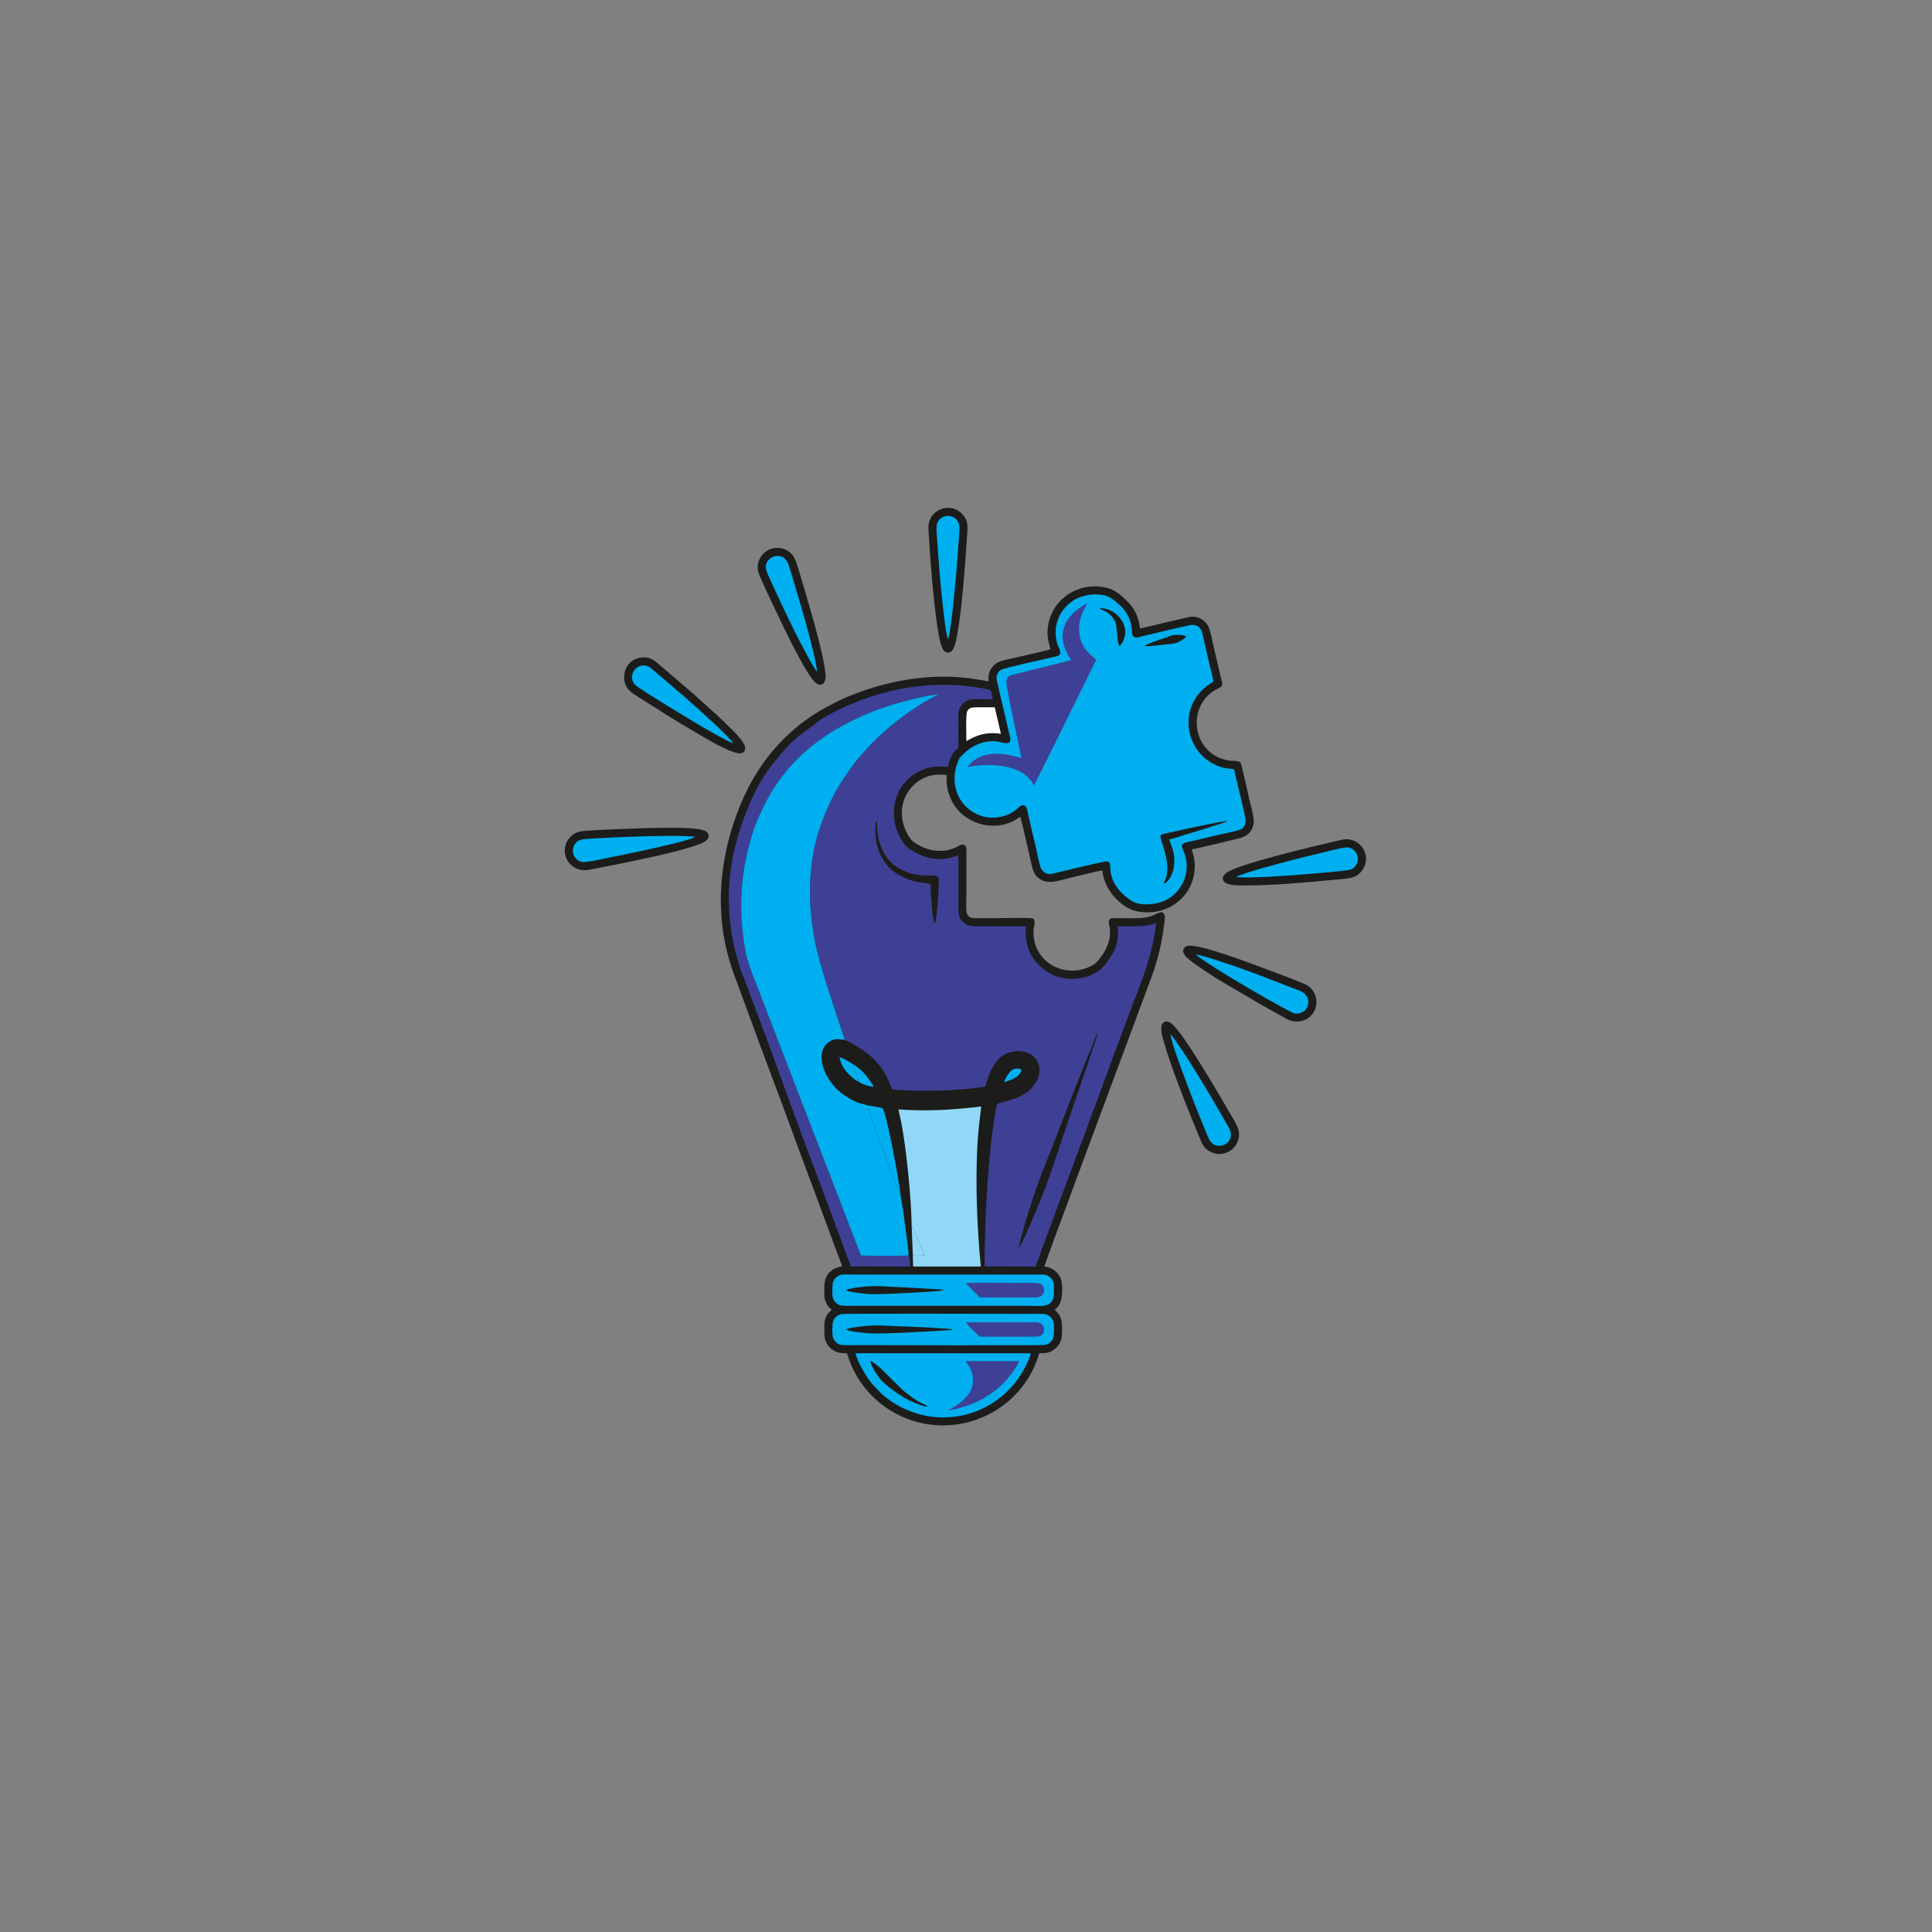 <?xml version="1.0" encoding="UTF-8"?>
<!DOCTYPE svg PUBLIC "-//W3C//DTD SVG 1.1//EN" "http://www.w3.org/Graphics/SVG/1.1/DTD/svg11.dtd">
<!-- Creator: CorelDRAW (Versão de avaliação) -->
<svg xmlns="http://www.w3.org/2000/svg" xml:space="preserve" width="210mm" height="210mm" version="1.1" style="shape-rendering:geometricPrecision; text-rendering:geometricPrecision; image-rendering:optimizeQuality; fill-rule:evenodd; clip-rule:evenodd"
viewBox="0 0 21000 21000"
 xmlns:xlink="http://www.w3.org/1999/xlink"
 xmlns:xodm="http://www.corel.com/coreldraw/odm/2003">
 <rect x="0" y="0" width="21000" height="21000" fill="#808080" stroke="none"/>
 <defs>
  <style type="text/css">
   <![CDATA[
    .fil0 {fill:none}
    .fil4 {fill:#91D8F7}
    .fil3 {fill:#00AFEF}
    .fil2 {fill:#3E4095}
    .fil1 {fill:#1C1C1A}
    .fil5 {fill:white}
   ]]>
  </style>
 </defs>
 <g id="Camada_x0020_1">
  <rect class="fil0" x="8.55" y="9.6" width="20968.64" height="20995.07"/>
  <path class="fil1" d="M11418.55 7056.57c-15.4,10.23 -360.55,86.14 -411.91,98.6 -67.22,16.31 -147.56,26.64 -190.77,64.89 -47.33,41.91 -80.36,92.27 -69.29,185.69 -99.85,-16.52 -189.81,-32.87 -294.62,-42.32 -615.96,-55.58 -1339.05,166.85 -1786.65,535.55 -221.01,182.06 -426.05,426.2 -577.48,757.62 -233.84,511.8 -327.74,1111.37 -186.07,1684.48 45.13,182.57 106.9,329.77 168.53,498.99 118.86,326.4 238.98,652.38 361.77,976.83 122.84,324.56 239.11,649.52 361.01,974.04 60.81,161.91 121.45,324.15 180.47,487.01 29.84,82.35 59.61,161.81 90.18,243.57 12.56,33.57 88.34,228.17 88.82,245.01 -100.07,12.22 -175.03,73.91 -189.72,177.39 -5.28,37.15 -4.91,143.91 3.55,178.99 11.71,48.55 45.69,95.54 73.41,111.65 -14.54,26.78 -55.63,37.11 -74.45,123.51 -8,36.7 -7.84,154.98 1.19,191.61 13.78,55.85 44.65,93.72 78.17,118.29 48.02,35.21 87.97,41.46 160.24,40.73 10,17.58 20.8,59.23 29,81.42 107.34,290.33 339.24,522.41 628.77,632.17 572.57,217.08 1199.01,-80.99 1406.01,-629.44 8.79,-23.28 20.87,-67.15 30.21,-84.08 70.98,0.17 107.98,-3.5 157.54,-39.53 34.92,-25.39 66.06,-59.39 80.98,-119.43 8.49,-34.18 8.82,-153.75 1.76,-188.93 -17.5,-87.24 -59.11,-98.59 -75.02,-126.05 84.35,-50.18 88.69,-195.07 77.33,-287.77 -12.2,-99.55 -89.08,-167.6 -190.25,-180.61 0.89,-20.6 767.52,-2077.23 772.35,-2090.27 129.69,-349.7 259.93,-697.06 389.04,-1046.11 67.7,-183.03 115.39,-367.1 140.08,-576.38 5.69,-48.27 24.49,-123.14 -21.33,-137.51 -26.43,-8.29 -82.82,31.72 -133.24,46.66 -91.16,27 -242.84,16.88 -343.98,16.88 -61.08,0 -116.24,-9.44 -98.82,68 12.06,53.57 13.59,107.57 2.89,161.34 -9.66,48.53 -28.14,90.09 -49.35,128.72 -21.69,39.5 -84.1,125.85 -122.42,148.24 -307.73,179.78 -680.67,-38.64 -650.88,-384.19 4.2,-48.71 34.11,-118.14 -30.86,-122.07 -83.13,-5.02 -265.25,-0.04 -359.58,-0.04 -59.33,0 -118.67,0 -178,0 -61.79,0 -122.09,10.19 -149.42,-33.23 -22.93,-36.42 -13.63,-117.22 -13.63,-164.33l0.07 -537.74c0.13,-30.94 -3.09,-52.38 -27.96,-61.56 -27.63,-10.2 -46.96,8.86 -66.74,19.01 -141.38,72.49 -299.13,56.37 -429.44,-19.4 -49.7,-28.89 -65,-37.84 -95.15,-82.76 -140.38,-209.1 -99.87,-483.4 114.16,-619.7 83.85,-53.41 175.28,-69.4 290.42,-55.96 -12.87,198.68 75.35,382.17 243.86,479.67 149.26,86.37 344,99.63 500.25,10.02 20.39,-11.69 40.44,-27.09 56.32,-34.78 12.83,25.39 106.61,452.29 123.19,520.53 17.45,71.75 31.54,109.5 74.77,144.01 100.93,80.57 218.73,26.56 341.3,-0.98 53.63,-12.05 321.89,-81.65 353.17,-79.97 18.03,209.49 203.92,406.46 372.25,441.95 306.08,64.54 594.34,-128.66 628.41,-431.69 4.79,-42.69 4.88,-86.16 -1.33,-128.38 -6.62,-45.01 -18.04,-72.62 -28.25,-112.48 63.3,-9.66 435.17,-99.26 517.9,-120.19 84.83,-21.46 142.56,-71.42 155.59,-163.35 8.53,-60.15 -33.95,-203.73 -48.97,-267.68 -9.8,-41.66 -79.13,-361.82 -91.86,-386.15 -17.47,-33.41 -86.93,-20.5 -134.83,-28.86 -403.94,-70.51 -464.15,-611.45 -113.16,-781.56 68.48,-33.19 49.81,-38.4 20.92,-167.68 -19.55,-87.49 -40.95,-173.38 -61.34,-261.55 -13.15,-56.87 -43.19,-213.21 -66.42,-252.26 -36.44,-61.24 -112.91,-119.04 -219.52,-93.25 -84.77,20.51 -172.19,40.24 -258.12,60.15 -86.87,20.11 -176.47,44.64 -263.26,61.3 -6.97,-99.92 -55.57,-214.71 -123.21,-280.29 -32.84,-31.85 -68.01,-69.07 -106.78,-97.23 -45.2,-32.84 -79.88,-52.14 -138.67,-65.77 -305.87,-70.93 -596.75,132.57 -632.15,431.51 -11.88,100.31 5.76,151.35 29.02,237.48z"/>
  <path class="fil2" d="M9876.85 13645.36c-17.24,8.29 -460.42,4.17 -516.79,2.44 -13.87,-23.36 -31.95,-78.54 -42.37,-105.77 -13.95,-36.46 -27.18,-70.62 -41.27,-107.1l-912.47 -2365.57c-54.96,-143.58 -109.56,-287.63 -166.29,-430.81 -75.22,-189.79 -95.84,-265.65 -121.22,-475.27 -22.26,-183.89 -26.43,-378.24 -8.41,-562.81 17.84,-182.82 50.29,-330.83 97.94,-498.6 57.43,-202.26 175.28,-436.24 290.46,-603.4l96.85 -125.57c8,-8.7 9.63,-12.98 16.52,-20.64l55.7 -59.19c12.79,-14.48 22.26,-24.75 35.77,-38.41 279.83,-282.98 665.31,-479.91 1045.31,-597.5 101.86,-31.52 390.88,-107.44 488.82,-106.61l-109.9 59.1c-38.71,21.1 -72.69,42.37 -108.61,65.71 -72.31,46.99 -139.73,92.08 -202.95,141.89 -33.98,26.76 -64.13,50.3 -94.83,75.79l-92.97 81.27c-15.87,17.73 -27.98,25.9 -44.51,40.83l-85.37 85.11c-14.85,16.54 -25.42,31.66 -42.33,46.76l-59.35 66.65c-75.16,82.84 -176.43,232.02 -235.75,327.94 -85.94,138.95 -155.59,304.12 -214.46,478.94 -125.36,372.26 -125.26,829.06 -44.47,1222.83 52.48,255.78 189.32,660.52 279.42,929.47l38.25 114.37c4.56,18.3 4.14,7.69 -0.61,15.63 13.42,7.42 30.83,11.43 44.63,17.59 28.22,12.59 101.12,57.79 126.36,73.9 47.68,30.43 111.81,79.47 149.92,117.07 22.5,22.19 40.16,44.54 62.15,71.37 85.55,104.34 117.96,223.31 140.79,259.26 246.29,21.18 524.12,18.8 772.49,-2.47 45.26,-3.88 203.9,-18.2 235.31,-31.93 12.57,-25.02 20.19,-63.86 29.86,-92.63 9.99,-29.74 23.53,-61.49 37.23,-88.82 14.39,-28.7 30,-53.29 46.31,-76.03 122.73,-171.17 353.78,-143.69 427.68,-51.44 39.26,48.99 63.39,112.01 41.08,193.92 -20.09,73.75 -79.88,146.01 -130.69,180.77 -42.64,29.16 -74.6,45.23 -124.38,64.71 -65.19,25.5 -181.23,52.24 -193.91,57.91 -48.33,134.25 -98.78,708.95 -107.1,846.1 -9.19,151.46 -19.11,303.92 -24.29,455.55 -5.34,156.15 -6.39,311.76 -9.6,468.15l556.55 0.82c7.77,-34.68 325.8,-883.18 338.99,-919.31 112.48,-307.86 228.8,-612.47 340.95,-919.93 111.97,-306.99 225.87,-613.46 340.72,-920.03 129.96,-346.86 244,-595.24 288.78,-974.54 -70.02,21.62 -109.88,33.94 -190.09,34.36 -75.45,0.38 -153.14,1.44 -228.4,-0.3 17.58,184.35 -29.72,272.26 -124.82,404.1 -83.05,115.13 -230.26,168.47 -373.63,168.46 -77.77,-0.01 -156.02,-17.86 -218.02,-49.66 -33.9,-17.4 -53.84,-30.42 -83.12,-50.35 -28.92,-19.7 -49.55,-43.98 -71.46,-65.82 -88.52,-88.24 -142.38,-237.81 -126.04,-406.71 -124.38,2.82 -251.79,0.26 -376.51,0.26 -62.81,0 -126.54,1.07 -189.24,0 -66.03,-1.13 -99.63,-25.2 -129.8,-58.75 -34.79,-38.69 -38.94,-83.86 -38.92,-144.68 0.02,-77.33 3.57,-530.24 -1.22,-566.35 -94.76,26.75 -127.02,48.14 -247.62,37.35 -77.48,-6.94 -162.16,-36.03 -221.47,-70.42 -92.6,-53.69 -98.45,-57.4 -150.68,-142.27 -124.94,-203.03 -103.98,-479.84 67.77,-647.84 46.64,-45.62 116.43,-89.51 180.1,-112.89 36.35,-13.34 75.47,-22.71 116.3,-27.37 58.02,-6.62 92.29,3.22 143.11,2.34 11.88,-61.18 38.11,-138.62 83.59,-180.84 36.11,-33.52 30.13,-7.9 30.12,-86.52l0 -233.62c0,-46.62 -4.89,-96.02 13.97,-136.34 67.84,-145.1 221.03,-85.52 360.35,-99.39 -1.25,-13.82 -6.97,-33.51 -10.36,-48.36 -3.55,-15.51 -6.03,-39.12 -15.04,-48.6 -22.32,-16.95 -232.98,-43 -276.95,-47.56 -474.87,-49.23 -946.06,53.72 -1368.68,257.13 -70.25,33.81 -151.4,76.88 -211.64,118.37l-234.37 177.18c-44.09,40.93 -80.49,68.69 -125.72,119.09 -167.2,186.33 -286.58,343.96 -394.36,595.75 -143.2,334.54 -239.08,683.14 -231.74,1089.25 5.09,281.18 60.91,567.15 164.84,822.42 31.75,77.98 59.01,160.46 89.69,240.34 243.22,633.3 470.04,1295.41 713.7,1926.59 3.03,7.86 349.71,936.26 356.17,964.79l648.21 0.69c-3.5,-29.92 -6.8,-99.31 -17.96,-121.3z"/>
  <path class="fil3" d="M13189.65 7408.85c-9.19,-60.72 -30.15,-129.09 -43.78,-190.64 -14.12,-63.8 -29.16,-126.01 -44.23,-189.35 -9.16,-38.52 -33.52,-161.73 -48.04,-185.65 -43.37,-71.4 -111.92,-50.42 -164.85,-38.32 -125.86,28.78 -253.23,57.8 -378.51,88.33 -30.97,7.55 -62.04,14.98 -93.28,21.88 -27.99,6.18 -69.13,24.55 -93.79,5.96 -36.01,-27.15 -1.62,-78.03 -45.71,-191.75 -21.57,-55.63 -62.11,-109.35 -93.21,-140.41 -27.49,-27.46 -97.64,-86.11 -132.2,-101.4 -117.33,-51.9 -288.81,-22.4 -381.76,36.96 -158.3,101.1 -238.45,290.44 -174.38,485.84 8.57,26.14 34.35,64.98 28.22,90.23 -7.73,31.84 -45.5,34.11 -77.77,41.59 -58.95,13.66 -530.08,117.94 -563.62,137.43 -21.19,12.31 -41.31,35.4 -48.41,66.58 -7.63,33.51 4.09,67.2 11.71,99.19l132.89 567.77c26.15,109.89 -100.21,50.23 -142.28,45.63 -145.22,-15.88 -272.24,49.08 -345.52,119.66 -48.24,46.46 -66.68,52.42 -93.35,140.25 -111.09,365.75 211.16,656.26 533.65,544.81 112.49,-38.87 147.46,-105.5 178.45,-110.25 52.92,-8.12 54.57,52.37 67.24,107.5 29.06,126.46 58.38,252.37 88.73,378.7 14.21,59.17 26.5,131.72 44.68,188.71 8.94,28.04 30.88,50.22 53.67,61.24 36.64,17.72 59.89,11.39 98.94,1.97 48.07,-11.6 548.04,-135.62 574.95,-127.42 34.42,10.49 27.75,48.35 30.93,84.68 7.6,86.97 33.46,143.75 82.2,210.48 35.45,48.54 104.41,107.61 155.72,137.24 94.87,54.77 274.57,39.32 379.38,-19.69 161.37,-90.87 249.97,-281.82 197.13,-475.05 -9.15,-33.5 -22.95,-54.36 -32.98,-82.17 -15.33,-42.54 16.33,-56.75 49.13,-64.3 126.34,-29.1 252.7,-58.62 378.53,-88.27 58.16,-13.71 134.68,-27 188.93,-44.83 74.22,-24.39 80.07,-87.07 65.6,-150.92 -28.86,-127.31 -58.15,-255.07 -89.51,-381.77 -7.58,-30.65 -14.18,-61.86 -21.65,-93.1 -5.44,-22.71 -1.48,-34.87 -21.02,-37.4 -17.78,-2.3 -36.59,-2.3 -55.3,-5.1 -359.46,-54.02 -545.84,-467.24 -342.62,-775.08 30.06,-45.53 72.11,-88.9 115.09,-122.26 25.63,-19.89 63.27,-40.15 72,-47.5z"/>
  <path class="fil3" d="M9876.85 13645.36c4.4,-24.38 -73.12,-595.13 -86.33,-640.71 -7.19,-8.76 -20.8,-49.6 -25.61,-61.87 -43.08,-109.75 -330.05,-880.89 -338.76,-929.18 -16.7,-7.14 -47.29,-12.08 -67.22,-18.38 -23.18,-7.32 -46.81,-14.75 -67.99,-24.74 -71.75,-33.85 -165.47,-95.77 -214.24,-152.84 -32.27,-37.76 -51.31,-57.29 -79.6,-105.85 -67.16,-115.34 -119.39,-304.27 24.59,-393.38 53.21,-32.93 93.04,-23.04 155.27,-15.57 4.75,-7.94 5.17,2.67 0.61,-15.63l-38.25 -114.37c-90.1,-268.95 -226.94,-673.69 -279.42,-929.47 -80.79,-393.77 -80.89,-850.57 44.47,-1222.83 58.87,-174.82 128.52,-339.99 214.46,-478.94 59.32,-95.92 160.59,-245.1 235.75,-327.94l59.35 -66.65c16.91,-15.1 27.48,-30.22 42.33,-46.76l85.37 -85.11c16.53,-14.93 28.64,-23.1 44.51,-40.83l92.97 -81.27c30.7,-25.49 60.85,-49.03 94.83,-75.79 63.22,-49.81 130.64,-94.9 202.95,-141.89 35.92,-23.34 69.9,-44.61 108.61,-65.71l109.9 -59.1c-97.94,-0.83 -386.96,75.09 -488.82,106.61 -380,117.59 -765.48,314.52 -1045.31,597.5 -13.51,13.66 -22.98,23.93 -35.77,38.41l-55.7 59.19c-6.89,7.66 -8.52,11.94 -16.52,20.64l-96.85 125.57c-115.18,167.16 -233.03,401.14 -290.46,603.4 -47.65,167.77 -80.1,315.78 -97.94,498.6 -18.02,184.57 -13.85,378.92 8.41,562.81 25.38,209.62 46,285.48 121.22,475.27 56.73,143.18 111.33,287.23 166.29,430.81l912.47 2365.57c14.09,36.48 27.32,70.64 41.27,107.1 10.42,27.23 28.5,82.41 42.37,105.77 56.37,1.73 499.55,5.85 516.79,-2.44z"/>
  <path class="fil4" d="M9909.02 13315.86c9.56,9.82 14.54,28.15 19.91,41.38 5.81,14.31 11.18,27.87 17.24,42.15 12.25,28.82 23.72,56.12 35.06,83.66 10.48,25.51 69.27,150.73 69.28,164.96 -31.01,0.33 -106.04,5.09 -128.47,-2.31l3.22 120.74 735.55 0.21c-40.43,-427.63 -59.48,-888.33 -36.97,-1318.24 7.61,-145.37 24.67,-278.79 41.81,-421.66 -307.47,37.25 -589.01,55.05 -900.41,32.07 8.82,47.6 21.75,95.28 31.36,143.93 55.16,279.2 109.74,833.99 112.42,1113.11z"/>
  <path class="fil3" d="M10248.12 15406.79c280.01,0.33 501.74,-106.86 673.4,-256.6 8.98,-7.84 16.25,-17.82 25.4,-26.42 48.46,-45.56 81.1,-84.08 120.39,-139.24 39.54,-55.5 120.53,-192.47 137.05,-275.12l-1904.81 -0.16c17.99,87.08 94.72,213.01 135.08,273.34 18.53,27.7 65.94,87.09 92.74,111.15 9.63,8.64 15.78,16.89 25.77,26.22 9.45,8.84 15.84,18.33 25.11,26.7 176.33,159.31 419.92,259.85 669.87,260.13z"/>
  <path class="fil2" d="M11641.67 7174.37c-126.73,35.06 -258.01,66.21 -385.05,97.54 -64.21,15.84 -128,30.92 -192.27,48.4 -77.79,21.15 -133.8,17.13 -123.2,118.36 11.76,112.24 135.99,669.26 161.97,800.65l-154.15 -36.68c-110.52,-18.44 -231.86,-13.31 -329.4,41.11 -33.87,18.9 -84.93,59.65 -101.19,92.8 188.21,-34.33 445.32,-35.59 608.16,73.95 37.22,25.03 79.56,67.14 101.11,106.4l8.74 14.36c6.84,8.29 -1.14,0.42 6.98,7 7.43,-30.03 64.04,-136.59 81.65,-171.09 28.42,-55.7 56.03,-113.53 84.92,-171.06 57.78,-115.08 113.61,-227.57 169.11,-342.62 54.27,-112.52 112.67,-226.15 167.58,-340.44l168.33 -341.53 -58.7 -50.59c-58.87,-58.78 -103.76,-114.5 -121.1,-212.8 -17.93,-101.64 4.35,-186.22 43.8,-275.02 10.58,-23.8 31.46,-53.09 37.93,-72.39 -47.13,16.08 -141.01,86.36 -172.94,126.59 -9.3,11.72 -19.08,20.35 -28.81,34.16 -60.31,85.64 -81.96,182.18 -52.35,288.29 8.18,29.31 21.97,64.05 34.39,88.38 13.59,26.63 34.3,53.43 44.49,76.23z"/>
  <path class="fil3" d="M9151.29 14282.67c-46.66,7.29 -81.77,39.39 -95.5,77.29 -10.05,27.74 -10.65,127.18 -5.92,159.12 6.46,43.61 39.28,80.78 75.49,94.19 34.9,12.92 124.04,7.61 166.02,7.61 109.28,0 2023.13,4.81 2063.56,-1.48 44.57,-6.94 80.01,-40.32 93.48,-77.16 9.64,-26.38 9.77,-128.78 5.77,-159.35 -5.68,-43.23 -41.7,-81.58 -76.27,-93.84 -38.07,-13.49 -121.16,-7.83 -165.64,-7.83 -108.9,0 -2021.57,-4.71 -2060.99,1.45z"/>
  <path class="fil3" d="M9146.95 13855.94c-44.84,8.57 -79.86,41.55 -92.63,80 -7.99,24.07 -8.94,132.02 -4.23,158.92 7.72,44.14 41.91,78.88 78.84,91.91 33.05,11.65 129.16,6.58 169.87,6.58 629.17,0 1258.35,0 1887.52,0 104.77,0 227.73,26.8 263.69,-83.4 7.44,-22.79 7.95,-135.06 3,-159.8 -8.99,-44.92 -40.37,-76.42 -80,-90.44 -28.36,-10.03 -130.97,-5.66 -168.15,-5.66 -629.17,0 -1258.35,0 -1887.52,0 -41.45,0 -135.21,-4.83 -170.39,1.89z"/>
  <path class="fil1" d="M7047.19 9001.16c-110.88,1.7 -613.32,19.73 -723.99,33.58 -138.07,17.29 -225.31,166.74 -164.6,301.69 23.16,51.51 75.26,98.03 136.91,115.13 66.83,18.53 150.23,-6.27 217.33,-19.01 273.28,-51.92 786.48,-155 1028.8,-235.45 55,-18.26 144.78,-46.44 158.35,-94.57 22.12,-78.45 -93.72,-89.54 -155.15,-95.56 -161.49,-15.84 -335.16,-8.31 -497.65,-5.81z"/>
  <path class="fil1" d="M14608.32 9123.51c-31.85,3.94 -72.49,15.75 -104.44,23.25 -222.87,52.27 -1091.28,253.53 -1187.16,351.7 -23.17,23.73 -40.79,57.16 -7.15,88.78 42.68,40.12 157.53,37.31 224.1,37.32 318.72,0.05 650.79,-32.44 967.35,-61.97 64.25,-5.99 169.54,-10.15 222.51,-33.07 51.67,-22.36 100.31,-76.68 117.08,-139.12 39.91,-148.65 -85.71,-285 -232.29,-266.89z"/>
  <path class="fil1" d="M8419.36 5956.79c-76.69,10.06 -133.72,61.5 -160.71,115.27 -44.38,88.44 -18.58,146.33 14.34,222.84 55.29,128.56 118.47,254.53 176.6,379.68 80.74,173.82 283.19,591.47 390.92,721.52 69.27,83.61 136.73,49.61 133.25,-50.3 -5.4,-155.35 -112.48,-530.66 -154.49,-681.23 -39.87,-142.86 -82.25,-288.38 -126.22,-429.79 -22.18,-71.34 -38.73,-149.35 -77.75,-200.48 -34.1,-44.69 -106.01,-89.3 -195.94,-77.51z"/>
  <path class="fil1" d="M10263.3 5523.52c-68.84,14.13 -119.1,57.19 -145.53,104.86 -38.09,68.68 -24.81,135.4 -20.17,217.82 14.64,260.14 47.73,658.47 83.58,913.48 9.98,71.06 20.98,143.67 37.28,211.43 8.11,33.75 19.29,65.75 34.33,91.86 13.37,23.22 50.99,43.85 84.1,19.33 40.06,-29.66 56.44,-122.68 67.18,-181.08 57.26,-311.34 89.64,-811.81 111.2,-1134.95 5.42,-81.19 -8.7,-130.87 -63.22,-185.62 -20.64,-20.73 -42.19,-36.92 -76.95,-49.19 -33.53,-11.83 -74.83,-15.52 -111.8,-7.94z"/>
  <path class="fil1" d="M12669.23 11104.09c-79.2,16.72 -37.08,156.24 -20.3,215.26 21.4,75.25 44.64,144.99 69,216.8 85,250.65 215.64,578.18 318.34,823.73 28.63,68.47 45.07,122.85 124.28,161.4 153.77,74.84 326.77,-49.94 305.35,-220.11 -7.07,-56.2 -63.34,-142.88 -92.67,-192.88 -71.45,-121.85 -139.51,-240.7 -211.55,-359.51 -72.86,-120.17 -145.28,-238.31 -219.5,-351.64 -40.13,-61.28 -102.79,-153.84 -148.38,-207.54 -5.83,-6.87 -8.74,-12.33 -14.56,-18.94 -23.06,-26.17 -68.15,-75.4 -110.01,-66.57z"/>
  <path class="fil1" d="M12904.46 10282.03c-39.45,11.57 -58.1,49.5 -32.31,91.12 17.28,27.88 45.94,50.33 70.37,70.66 58.72,48.88 259.86,180.64 340.32,227.04l357.55 209.85c48.24,28.03 316.01,181.05 366.29,204.75 72.66,34.23 167.15,17.32 220.06,-24.32 129.61,-102.01 98.68,-299.93 -40.8,-362.71 -90.71,-40.82 -305.92,-120.51 -408.56,-158.8 -130.29,-48.61 -757.69,-291.4 -872.92,-257.59z"/>
  <path class="fil1" d="M6969.8 7147.35c-192.39,23.52 -232.89,248.51 -133.43,354.4 26.13,27.81 47.83,39.64 82.71,61.84 206.15,131.16 430.68,275.28 639.34,395.32 72.52,41.72 413.99,255.42 503.98,227.24 39.28,-12.29 46.88,-57.76 25.7,-96.77 -12.26,-22.58 -45.54,-68.18 -62.98,-85.48 -15.45,-15.32 -21.54,-26.12 -34.86,-39.34l-147.46 -145.43c-14.15,-12.48 -25.88,-21.16 -38.37,-35.82 -12.58,-14.76 -24.83,-22.47 -39.23,-35.02l-231.5 -209.65c-7.66,-7.4 -13.14,-9.69 -20.63,-16.62l-337.32 -289.37c-50.45,-42.42 -102.26,-97.98 -205.95,-85.3z"/>
  <path class="fil3" d="M13436.8 9533.34c165.02,16.89 600.42,-17.92 782.78,-33.61 58.85,-5.06 427.45,-32.24 465.53,-49.41 112.66,-50.82 90.63,-210.61 -22.23,-237.37 -47.64,-11.29 -208.57,35.66 -260.16,47.64 -111.73,25.96 -220.64,52.96 -330.38,80.99 -103.36,26.39 -585.09,151.75 -635.54,191.76z"/>
  <path class="fil3" d="M10303.75 6944.76c32.57,-57.31 79.95,-597.94 89.21,-704.02 10.66,-122.15 20.87,-247.2 27.83,-369.57 2.74,-48.27 16.49,-140.97 0.64,-182.09 -42.6,-110.5 -191.42,-107.57 -234.26,-2.49 -15.88,38.94 -3.55,132.95 -0.52,179.77 15.48,238.81 36.13,494.33 62.69,731.81 7.29,65.21 33.46,301.98 54.41,346.59z"/>
  <path class="fil3" d="M8881.25 7300.12c-20.66,-209.56 -213.13,-847.73 -283.98,-1077.46 -20.7,-67.1 -26.84,-116.92 -71.61,-154.4 -50.56,-42.32 -127.22,-27.98 -166.12,11.98 -49.26,50.61 -41.56,100.15 -12.02,166.16 23.52,52.58 46.46,103.52 70.65,155.57 87.73,188.78 199.81,429.04 295.53,609.32 27.1,51.05 53.15,98.8 78.94,147.24 8.34,15.65 71.03,127.75 88.61,141.59z"/>
  <path class="fil3" d="M12999.44 10374.63c16.64,19.55 41.86,35.17 64.93,51.09 21.2,14.63 45.5,31.72 68.29,46.67 221.29,145.16 658.13,401.43 881.21,516.83 30.29,15.67 45.11,29.72 87.22,27.9 34.45,-1.49 67.03,-18.9 83.91,-34.81 40.45,-38.12 74.36,-161.34 -60.91,-214.55l-422.9 -163.01c-111.14,-41.71 -227.02,-85.68 -340.81,-122.69 -82.49,-26.82 -284.99,-98.5 -360.94,-107.43z"/>
  <path class="fil3" d="M7556.63 9096.32c-216.62,-27.59 -919.53,4.88 -1165.22,21.71 -71.01,4.86 -111.52,10.6 -143,57.53 -43.94,65.5 -20,166.43 71.95,192.08 44.8,12.49 207.63,-27.21 257.49,-36.97 169.89,-33.24 910.69,-183.56 978.78,-234.35z"/>
  <path class="fil3" d="M12720.48 11241.25c34.8,191.75 324.99,916.59 407.89,1111.87 16.73,39.41 19.73,48.57 45.62,73.04 83.24,78.65 276.22,-10.68 178.14,-178.15 -87.98,-150.24 -167.11,-291.32 -258.51,-442.35 -98.22,-162.3 -208.44,-342.54 -318.62,-497.24 -6.87,-9.65 -43.53,-59.75 -54.52,-67.17z"/>
  <path class="fil3" d="M7972.84 8078.79c-9.5,-7.64 -15.05,-20.62 -25.67,-30.35 -13.65,-12.51 -17.62,-18.09 -28.71,-30.57 -30.58,-34.42 -146.05,-147.08 -186.26,-180.91l-94.93 -86.81c-53.54,-50.04 -132.57,-115.4 -177.47,-159.84 -6.77,-6.71 -9.49,-7.48 -16.62,-13.17l-327.08 -280.97c-11,-9.21 -23.71,-19.03 -34.69,-28.44 -128.3,-110.1 -280.93,63.89 -179.05,175.34 39.49,43.21 701.93,441.93 750.77,469.29 44.92,25.16 281.1,162.55 319.71,166.43z"/>
  <path class="fil2" d="M10575.96 14999.74c0.29,125.43 -83.73,209.91 -176.47,273.7 -11.79,8.11 -84.01,53.24 -93.12,53.64 47.36,5.98 210.84,-48.06 255.06,-65.91 100.4,-40.55 179.97,-89.13 258.86,-149.08 16.43,-12.49 28.79,-25.9 43.93,-37.65 68,-52.74 188.29,-208.68 213.12,-280.36l-580.92 0.3c14.63,31.74 79.28,92 79.54,205.36z"/>
  <path class="fil1" d="M11078.78 13557.82c20.75,-21.88 109.75,-223.17 128.67,-268.74 38.82,-93.46 78.44,-185.05 116.57,-280.2 76.13,-189.98 141.52,-392.14 207.61,-589.63 128.07,-382.73 263.92,-764.89 389.43,-1149.57 2.04,-6.24 4.64,-13.28 6.49,-19.66 1.63,-5.56 3.43,-12.23 0.43,-18.29 -4.64,3.87 -1.56,0.16 -5.48,6.03l-223.67 558.81c-75.82,190.49 -150.14,381.94 -223.92,573.34 -73.68,191.14 -152.37,375.42 -220.03,573.45 -48.56,142.14 -101.68,309.3 -141.55,455.53l-37.81 147.66c0.94,24.01 -6.45,-20.41 2.03,8.54 0.19,0.65 0.66,1.91 1.23,2.73z"/>
  <path class="fil2" d="M10670.87 14102.09l589.62 0c100.83,0 114.02,-110.72 50.09,-146.33 -34.8,-19.38 -212.26,-10.56 -265.18,-10.56 -179.52,0 -370.76,-6.34 -548.82,0.45 11.49,17.7 111.66,113.29 141.9,144.59 10.9,11.29 10.85,11.85 32.39,11.85z"/>
  <path class="fil2" d="M10496.15 14373.02c3.46,6.87 138.21,152.53 159.9,155.99l567.35 0.22c40.51,0 80.67,1.1 103.99,-22.54 33.51,-33.95 39.25,-133.98 -74.29,-133.78l-756.95 0.11z"/>
  <path class="fil5" d="M10503.88 8055.56c13.28,-5.51 23.87,-13.63 36.81,-20.48 110.89,-58.7 209.83,-78.82 338.81,-58.84l-66.98 -288.23c-56.35,0.77 -112.08,0.29 -167.61,0.29 -60.25,0 -103.91,-5.21 -130.42,38.87 -20.4,33.92 -9.37,269.99 -10.61,328.39z"/>
  <path class="fil3" d="M9790.52 13004.65c-7.05,-80.19 -25.79,-172.77 -38.55,-253.05 -17.53,-110.38 -115.79,-639.09 -159.56,-708.65l-166.26 -29.35c8.71,48.29 295.68,819.43 338.76,929.18 4.81,12.27 18.42,53.11 25.61,61.87z"/>
  <path class="fil1" d="M9515.3 9021.96c-0.01,92.69 14.66,177.85 48.94,257.44 43.97,102.11 117.84,180.22 206.41,231.17 29.97,17.24 63.21,32.47 98.66,45.96 116.97,44.51 172.98,33.64 241.48,50.64l3.02 11.92c0.53,4.14 0.59,10.25 0.73,14.57 2.49,75.86 19.83,378.81 44.58,403.21 26.97,-28.36 45.76,-405.7 45.58,-466.08 -0.37,-119.7 -172.09,17.64 -440,-135.84 -145.75,-83.48 -232.68,-271.78 -233.11,-476.03 -0.03,-13.01 3.48,-26.03 -2.88,-35.48 -15.4,15.2 -13.41,72.46 -13.41,98.52z"/>
  <path class="fil1" d="M12648.84 9605.63c34.11,-8.51 63.13,-51.8 79.44,-83.77 19.48,-38.22 30.42,-77.2 34.29,-125.24 9.47,-117.66 -20.7,-177.02 -54.09,-272.15 46.24,-8.59 110.42,-32.5 157.94,-46.6 53.01,-15.72 106.3,-32.95 159.36,-48.31 51.75,-14.98 107.69,-33.04 157.94,-49.68l145.99 -46.92c9.03,-5.09 3.05,1.03 8.42,-7.41 -24.83,-9.73 -557.88,109.39 -629.18,124.76 -137.84,29.73 -99.92,7.57 -42.84,231.36 20.61,80.82 33.12,169.37 10.65,251.88 -7.8,28.66 -21.8,49.18 -27.92,72.08z"/>
  <path class="fil1" d="M9196.77 14450.91c25.3,22.21 218.85,39.83 266.89,42.49 138.85,7.69 662.65,-22.31 855.08,-35.64 13.4,-0.93 24.75,0.27 32.82,-6.85 -18.48,-13.83 -521.16,-33.29 -587.11,-35.22 -105.89,-3.11 -192.98,-13.37 -301.48,-6.68 -48.72,3 -239.51,19.49 -266.2,41.9z"/>
  <path class="fil1" d="M9196.38 14024.34c22.39,20.21 218.64,39.79 243.21,41.66 104.65,7.96 795.85,-28.18 815.03,-41.55 -10.71,-11.22 -110.48,-13.1 -126.71,-13.99 -45.14,-2.47 -90.37,-5.27 -135.65,-8.49 -91.12,-6.47 -183.28,-8.35 -274.4,-13.51 -97.02,-5.5 -178.64,-13.29 -277.14,-6.95 -43.48,2.79 -223.92,20.29 -244.34,42.83z"/>
  <path class="fil1" d="M10083.64 15288.31c-5.16,-11.91 -74.79,-41.76 -87.15,-48.05 -30.15,-15.33 -62.23,-35.79 -86.79,-54.14 -28.38,-21.22 -52.75,-41.08 -79.56,-61.34 -8.48,-6.41 -10.08,-8.85 -17.87,-15.46l-229.83 -226.39c-18.06,-18.8 -101.88,-89.32 -118.69,-89.37 -4.9,47 73.22,154.83 93.05,181.76 39.53,53.73 89.93,89.67 147.88,133.96 50.85,38.86 104.3,72.38 169.93,108.19 30.54,16.66 173.81,77.96 209.03,70.84z"/>
  <path class="fil1" d="M12165.31 7021.51c29.06,-7.17 58.06,-88.4 63.66,-123.54 15.43,-96.74 -52.7,-197.75 -126.89,-245.43 -27.21,-17.49 -107.67,-50.85 -146.52,-39.54 4.79,11.44 37.22,19.98 48.81,26.02 18.11,9.44 33.1,19.34 47.44,30.47 20.73,16.09 55.73,55.75 69.6,86.11 25.41,55.64 18.99,235.19 43.9,265.91z"/>
  <path class="fil1" d="M12440.46 7022.63c34.8,7.99 207.42,-16.44 255,-20.57 46.38,-4.02 74.93,-5.13 114.5,-23.96 27.28,-12.98 73.85,-41.16 81.38,-58.74 -17.56,-21.68 -98.69,-20.29 -128.39,-17.12 -39.69,4.24 -75.53,23.82 -111.82,35.58 -27.33,8.86 -203.85,67.55 -210.67,84.81z"/>
  <path class="fil4" d="M9922.04 13645.7c22.43,7.4 97.46,2.64 128.47,2.31 -0.01,-14.23 -58.8,-139.45 -69.28,-164.96 -11.34,-27.54 -22.81,-54.84 -35.06,-83.66 -6.06,-14.28 -11.43,-27.84 -17.24,-42.15 -5.37,-13.23 -10.35,-31.56 -19.91,-41.38l13.02 329.84z"/>
  <path class="fil3" d="M9333.71 11757.63c3.49,-9.48 -22.42,-72.38 -28.53,-90.55 -11.24,-33.41 -22.85,-64 -33.38,-97.33 -15.59,-16.72 -115.2,-71.16 -145.69,-79.88 5.69,61.96 46.9,128.79 76.2,161.4 22.22,24.74 93.85,96.8 131.4,106.36z"/>
  <path class="fil3" d="M9333.71 11757.63c18.12,21.03 128.12,57.34 163.4,55.83 -30.23,-60.19 -100.46,-152.95 -154.63,-194.87 -17.81,-13.78 -48.51,-40.15 -70.68,-48.84 10.53,33.33 22.14,63.92 33.38,97.33 6.11,18.17 32.02,81.07 28.53,90.55z"/>
  <path class="fil3" d="M10913.83 11761.14c23.17,-0.27 96.13,-32.7 116.14,-43.84 24.71,-13.74 27.9,-18.17 45.28,-36.36 13.19,-13.8 26.97,-30.91 27.92,-54.36 -21.33,-13.67 -49.35,-13.57 -75.75,-8.24 -27.13,5.48 -38.41,20.24 -50.73,34.61 -24.63,28.72 -46.98,66.45 -62.86,108.19z"/>
 </g>
</svg>
